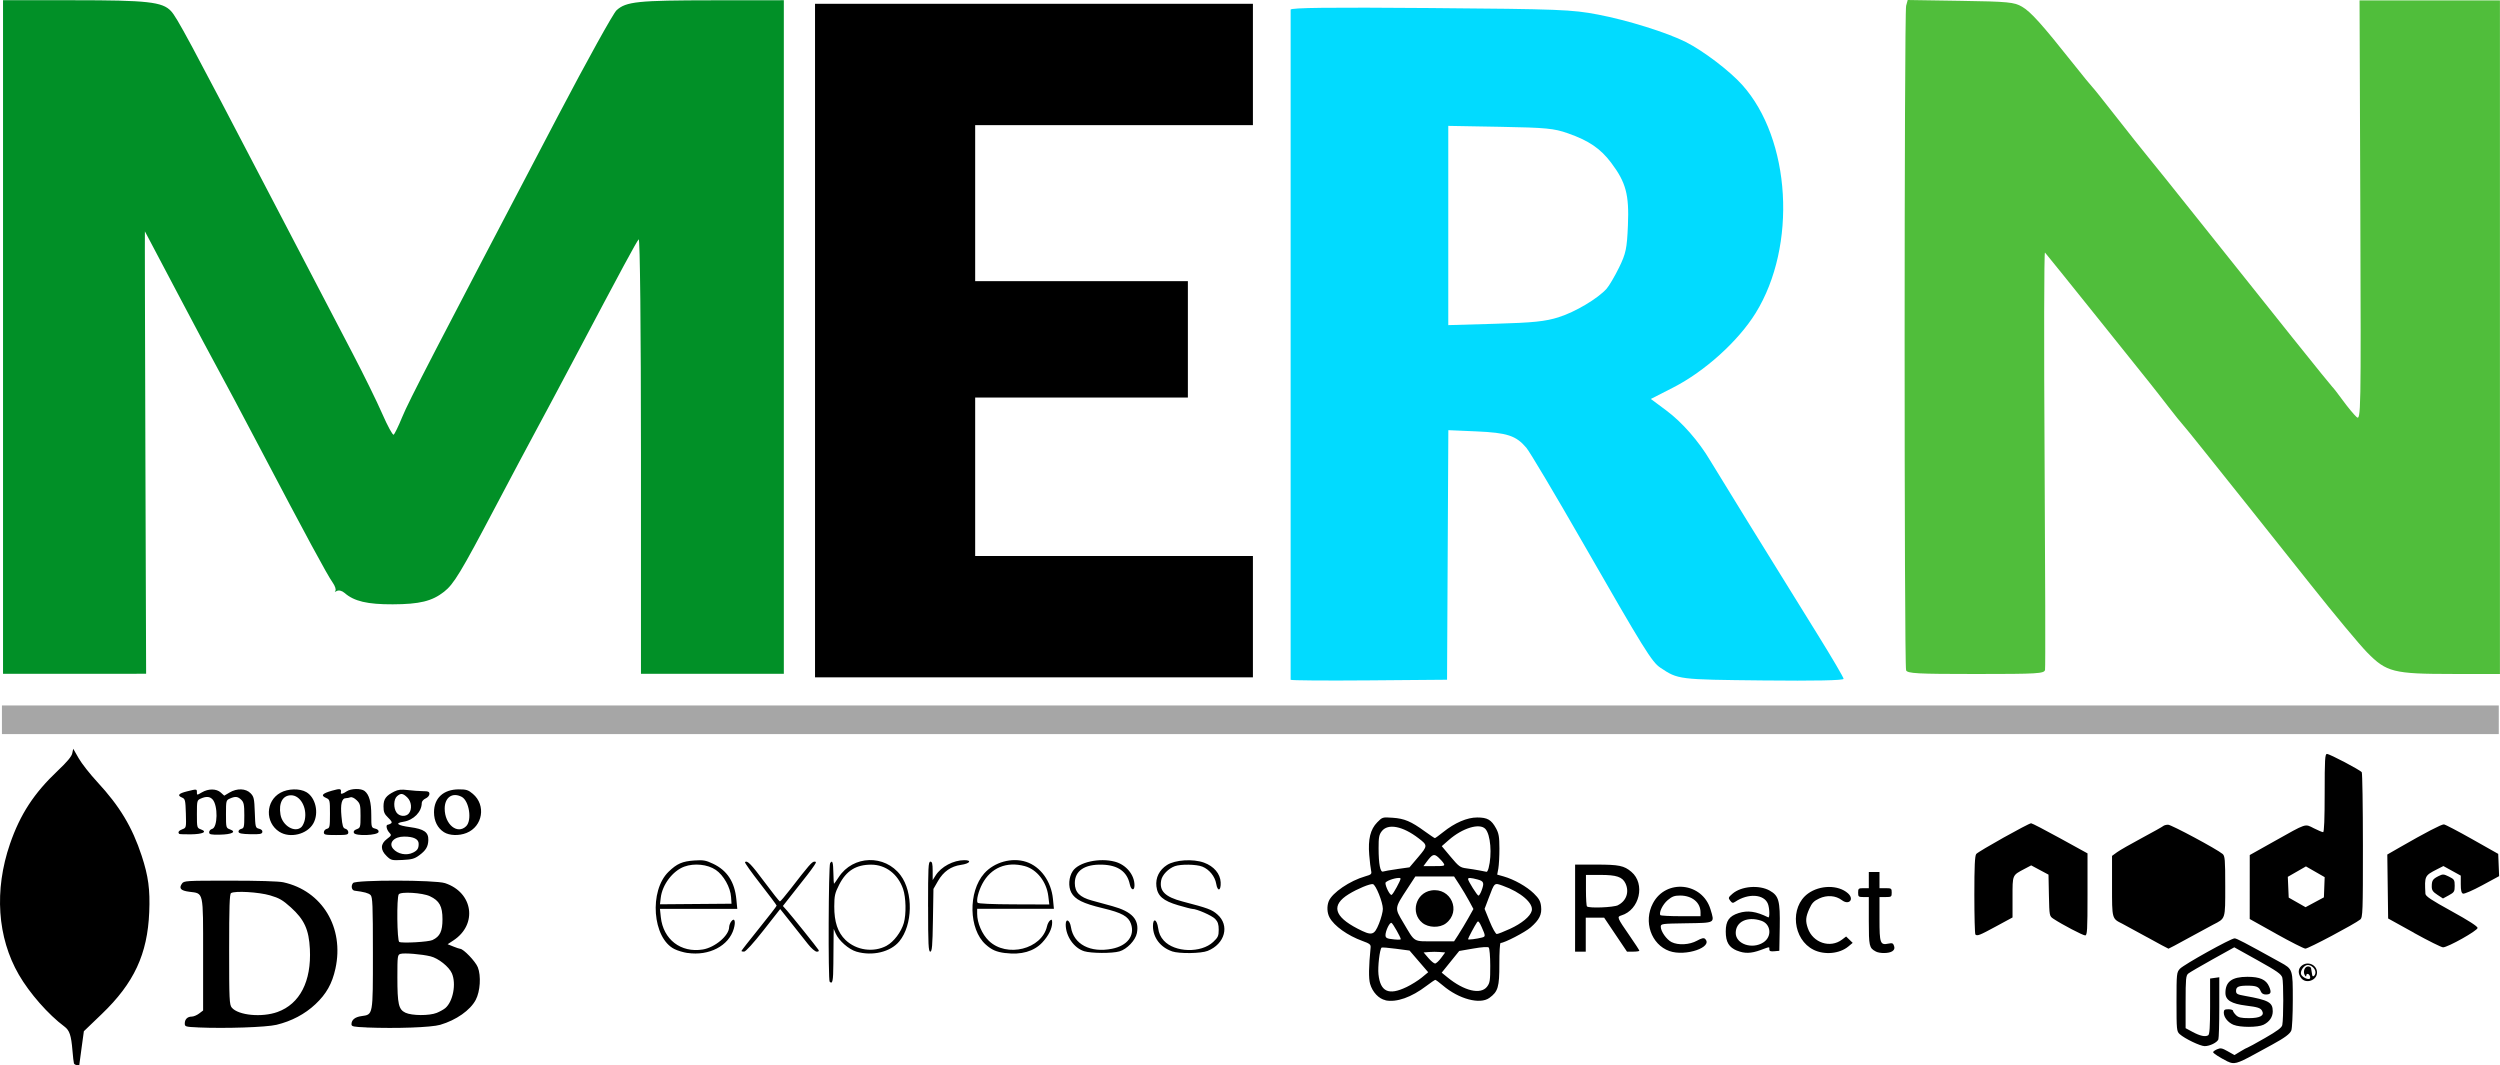<?xml version="1.0" encoding="UTF-8" standalone="no"?>
<!-- Created with Inkscape (http://www.inkscape.org/) -->

<svg
   width="293.727"
   height="125.182"
   viewBox="0 0 77.715 33.121"
   version="1.1"
   id="svg5"
   xml:space="preserve"
   xmlns:inkscape="http://www.inkscape.org/namespaces/inkscape"
   xmlns:sodipodi="http://sodipodi.sourceforge.net/DTD/sodipodi-0.dtd"
   xmlns="http://www.w3.org/2000/svg"
   xmlns:svg="http://www.w3.org/2000/svg"><sodipodi:namedview
     id="namedview7"
     pagecolor="#ffffff"
     bordercolor="#111111"
     borderopacity="1"
     inkscape:showpageshadow="0"
     inkscape:pageopacity="0"
     inkscape:pagecheckerboard="1"
     inkscape:deskcolor="#d1d1d1"
     inkscape:document-units="mm"
     showgrid="false"
     showguides="true" /><defs
     id="defs2" /><g
     inkscape:groupmode="layer"
     id="layer7"
     inkscape:label="Evertyhing"
     transform="translate(-20.695,-141.248)"><g
       inkscape:label="Bottom Part"
       inkscape:groupmode="layer"
       id="layer1"><path
         style="display:inline;fill:#000000;stroke-width:0.047"
         d="m 22.994,174.307 c -0.01,-0.032 -0.032,-0.214 -0.047,-0.406 -0.039,-0.469 -0.091,-0.625 -0.25,-0.742 -0.497,-0.369 -1.083,-1.035 -1.416,-1.611 -0.67,-1.157 -0.77,-2.629 -0.276,-4.065 0.318,-0.922 0.746,-1.578 1.487,-2.278 0.29,-0.274 0.428,-0.44 0.449,-0.539 l 0.03,-0.142 0.17,0.296 c 0.093,0.163 0.353,0.493 0.576,0.734 0.699,0.755 1.088,1.402 1.382,2.296 0.209,0.637 0.264,1.048 0.235,1.753 -0.054,1.306 -0.472,2.204 -1.473,3.165 l -0.559,0.537 -0.071,0.518 c -0.039,0.285 -0.071,0.524 -0.071,0.53 -0.001,0.042 -0.15,3.2e-4 -0.164,-0.046 z m 66.951,-0.059 c -0.26,-0.133 -0.453,-0.258 -0.453,-0.293 0,-0.019 0.056,-0.059 0.124,-0.089 0.107,-0.047 0.152,-0.039 0.332,0.063 l 0.208,0.117 0.19,-0.116 c 0.105,-0.064 0.201,-0.116 0.215,-0.116 0.013,0 0.257,-0.133 0.542,-0.297 0.384,-0.22 0.523,-0.324 0.539,-0.404 0.04,-0.2 0.041,-1.339 0.001,-1.474 -0.033,-0.111 -0.161,-0.201 -0.766,-0.538 l -0.727,-0.405 -0.673,0.374 c -0.37,0.206 -0.711,0.405 -0.757,0.442 -0.073,0.06 -0.083,0.163 -0.083,0.883 v 0.815 l 0.214,0.115 c 0.234,0.126 0.396,0.162 0.488,0.106 0.044,-0.026 0.059,-0.258 0.059,-0.9 v -0.864 l 0.143,-0.02 0.143,-0.02 v 0.929 c 0,0.511 -0.013,0.962 -0.029,1.003 -0.039,0.097 -0.265,0.209 -0.425,0.209 -0.138,0 -0.619,-0.231 -0.777,-0.373 -0.094,-0.085 -0.099,-0.135 -0.099,-1.003 0,-0.882 0.004,-0.917 0.107,-1.029 0.121,-0.131 1.584,-0.945 1.698,-0.945 0.065,1.9e-4 0.296,0.121 1.418,0.742 0.393,0.217 0.392,0.214 0.392,1.169 0,0.46 -0.021,0.888 -0.046,0.952 -0.042,0.107 -0.206,0.228 -0.587,0.436 -0.083,0.045 -0.344,0.187 -0.579,0.316 -0.514,0.281 -0.622,0.309 -0.807,0.214 z M 26.855,173.186 c -0.395,-0.017 -0.416,-0.024 -0.416,-0.122 0,-0.131 0.084,-0.214 0.217,-0.214 0.057,0 0.159,-0.043 0.228,-0.095 l 0.125,-0.095 v -1.74 c 0,-1.994 0.022,-1.893 -0.43,-1.951 -0.266,-0.034 -0.33,-0.105 -0.229,-0.251 0.063,-0.091 0.108,-0.094 1.491,-0.094 0.874,-4.1e-4 1.516,0.019 1.659,0.05 1.211,0.265 1.902,1.408 1.622,2.685 -0.103,0.468 -0.282,0.786 -0.621,1.105 -0.33,0.31 -0.743,0.528 -1.212,0.641 -0.317,0.076 -1.584,0.119 -2.434,0.082 z m 2.466,-0.479 c 0.696,-0.251 1.057,-0.953 1.007,-1.957 -0.03,-0.604 -0.173,-0.917 -0.592,-1.295 -0.252,-0.227 -0.36,-0.29 -0.644,-0.373 -0.35,-0.103 -1.095,-0.147 -1.215,-0.071 -0.046,0.029 -0.059,0.43 -0.059,1.75 0,1.563 0.007,1.721 0.083,1.811 0.203,0.24 0.935,0.31 1.42,0.135 z m 2.764,0.479 c -0.405,-0.016 -0.464,-0.028 -0.464,-0.099 0,-0.135 0.109,-0.224 0.309,-0.252 0.366,-0.052 0.357,-0.002 0.357,-1.959 0,-1.497 -0.01,-1.745 -0.073,-1.805 -0.063,-0.061 -0.196,-0.097 -0.497,-0.135 -0.092,-0.012 -0.119,-0.154 -0.046,-0.239 0.086,-0.1 2.55,-0.097 2.857,0.004 0.875,0.288 1.021,1.284 0.26,1.782 l -0.178,0.117 0.176,0.071 c 0.097,0.039 0.192,0.071 0.211,0.071 0.103,0 0.478,0.391 0.551,0.574 0.106,0.267 0.075,0.75 -0.064,1.013 -0.171,0.324 -0.607,0.63 -1.104,0.776 -0.275,0.081 -1.351,0.12 -2.294,0.083 z m 2.187,-0.452 c 0.096,-0.039 0.216,-0.106 0.267,-0.149 0.24,-0.206 0.344,-0.757 0.203,-1.081 -0.089,-0.205 -0.419,-0.467 -0.662,-0.527 -0.276,-0.068 -0.819,-0.112 -0.936,-0.077 -0.091,0.028 -0.096,0.066 -0.096,0.726 3.32e-4,0.835 0.038,1.002 0.25,1.103 0.201,0.095 0.742,0.098 0.974,0.005 z m -0.131,-2.265 c 0.232,-0.11 0.309,-0.271 0.309,-0.646 0,-0.402 -0.095,-0.576 -0.391,-0.715 -0.232,-0.109 -0.909,-0.15 -0.969,-0.058 -0.068,0.104 -0.053,1.45 0.017,1.48 0.104,0.045 0.911,-0.001 1.034,-0.06 z m 55.986,2.637 c -0.175,-0.074 -0.303,-0.234 -0.303,-0.38 0,-0.086 0.026,-0.104 0.143,-0.104 0.079,0 0.143,0.021 0.143,0.046 0,0.025 0.043,0.087 0.095,0.138 0.075,0.073 0.159,0.092 0.401,0.092 0.346,0 0.49,-0.08 0.409,-0.227 -0.05,-0.09 -0.133,-0.117 -0.5,-0.163 -0.453,-0.056 -0.638,-0.169 -0.64,-0.39 -0.002,-0.354 0.202,-0.505 0.683,-0.505 0.389,0 0.581,0.086 0.675,0.303 0.081,0.188 0.056,0.247 -0.104,0.247 -0.08,0 -0.131,-0.035 -0.16,-0.108 -0.052,-0.132 -0.137,-0.167 -0.407,-0.167 -0.278,0 -0.357,0.036 -0.357,0.162 0,0.093 0.034,0.113 0.273,0.155 0.742,0.133 0.868,0.202 0.868,0.48 0,0.177 -0.102,0.327 -0.286,0.418 -0.173,0.086 -0.73,0.088 -0.933,0.002 z m -26.361,-0.765 c -0.209,-0.042 -0.407,-0.253 -0.48,-0.509 -0.049,-0.172 -0.043,-0.532 0.016,-1.13 0.009,-0.091 -0.028,-0.122 -0.251,-0.202 -0.462,-0.167 -0.883,-0.467 -1.026,-0.732 -0.077,-0.141 -0.087,-0.349 -0.025,-0.504 0.105,-0.262 0.658,-0.639 1.138,-0.775 0.186,-0.053 0.203,-0.07 0.179,-0.176 -0.015,-0.065 -0.041,-0.285 -0.058,-0.489 -0.04,-0.487 0.035,-0.795 0.249,-1.013 0.16,-0.163 0.163,-0.164 0.482,-0.142 0.363,0.025 0.567,0.111 0.995,0.422 0.16,0.116 0.301,0.211 0.315,0.211 0.013,0 0.128,-0.083 0.255,-0.185 0.367,-0.294 0.746,-0.457 1.06,-0.457 0.318,0 0.439,0.07 0.585,0.336 0.087,0.159 0.105,0.268 0.106,0.628 6.11e-4,0.24 -0.015,0.52 -0.034,0.624 l -0.035,0.188 0.201,0.057 c 0.326,0.093 0.719,0.315 0.937,0.528 0.161,0.158 0.208,0.241 0.226,0.403 0.029,0.252 -0.052,0.416 -0.324,0.653 -0.174,0.151 -0.815,0.484 -0.934,0.484 -0.023,0 -0.04,0.294 -0.039,0.654 0.002,0.715 -0.04,0.859 -0.312,1.055 -0.292,0.21 -0.947,0.035 -1.443,-0.387 -0.113,-0.096 -0.22,-0.175 -0.236,-0.175 -0.016,0 -0.14,0.084 -0.275,0.187 -0.467,0.356 -0.929,0.519 -1.273,0.45 z m 0.647,-0.406 c 0.156,-0.075 0.372,-0.21 0.481,-0.3 l 0.198,-0.164 -0.29,-0.337 -0.29,-0.337 -0.424,-0.056 c -0.233,-0.031 -0.433,-0.047 -0.445,-0.036 -0.059,0.057 -0.122,0.597 -0.097,0.83 0.058,0.544 0.319,0.663 0.867,0.399 z m 2.509,-0.016 c 0.088,-0.114 0.1,-0.193 0.099,-0.652 -4.71e-4,-0.287 -0.022,-0.541 -0.048,-0.565 -0.029,-0.026 -0.214,-0.014 -0.482,0.033 l -0.435,0.075 -0.272,0.337 -0.272,0.337 0.178,0.145 c 0.521,0.426 1.035,0.547 1.232,0.291 z m -1.429,-0.891 0.127,-0.172 -0.167,-0.014 c -0.092,-0.008 -0.243,-0.008 -0.335,0 l -0.168,0.014 0.147,0.172 c 0.081,0.095 0.175,0.172 0.208,0.172 0.033,0 0.118,-0.077 0.188,-0.172 z m 0.543,-0.734 c 0.078,-0.12 0.214,-0.346 0.302,-0.503 l 0.16,-0.286 -0.133,-0.247 c -0.073,-0.136 -0.209,-0.364 -0.301,-0.506 l -0.168,-0.259 H 65.296 64.693 l -0.251,0.384 c -0.4,0.612 -0.397,0.593 -0.129,1.043 0.384,0.644 0.291,0.588 0.982,0.59 l 0.601,0.001 0.142,-0.218 z m -1.126,-0.359 c -0.377,-0.306 -0.206,-0.927 0.276,-1.006 0.613,-0.1 0.946,0.651 0.455,1.024 -0.193,0.146 -0.54,0.138 -0.731,-0.018 z m -0.671,0.506 c 0,-0.054 -0.239,-0.476 -0.285,-0.503 -0.055,-0.033 -0.19,0.242 -0.19,0.386 0,0.063 0.039,0.096 0.131,0.109 0.214,0.031 0.345,0.034 0.345,0.008 z m 2.532,-0.051 c 0.106,-0.028 0.104,-0.052 -0.015,-0.32 -0.077,-0.173 -0.108,-0.206 -0.145,-0.153 -0.07,0.101 -0.281,0.496 -0.281,0.527 0,0.025 0.263,-0.007 0.44,-0.053 z m -3.209,-0.429 c 0.066,-0.164 0.121,-0.37 0.121,-0.459 0,-0.206 -0.22,-0.753 -0.31,-0.77 -0.089,-0.017 -0.481,0.145 -0.751,0.312 -0.551,0.34 -0.462,0.691 0.273,1.071 0.447,0.232 0.518,0.215 0.667,-0.154 z m 4.071,0.162 c 0.367,-0.168 0.633,-0.388 0.678,-0.561 0.061,-0.234 -0.338,-0.58 -0.9,-0.78 -0.268,-0.096 -0.253,-0.109 -0.44,0.386 l -0.126,0.333 0.159,0.391 c 0.087,0.215 0.186,0.391 0.22,0.391 0.033,9e-5 0.218,-0.072 0.409,-0.16 z m -3.513,-1.31 c 0.136,-0.258 0.139,-0.274 0.059,-0.273 -0.148,6e-4 -0.416,0.102 -0.416,0.157 0,0.117 0.146,0.397 0.193,0.369 0.026,-0.015 0.1,-0.129 0.165,-0.253 z m 2.629,0.125 c 0.092,-0.245 0.074,-0.298 -0.121,-0.35 -0.212,-0.057 -0.297,-0.061 -0.297,-0.014 6.12e-4,0.062 0.286,0.516 0.324,0.516 0.02,0 0.063,-0.069 0.094,-0.152 z m -2.617,-0.675 0.379,-0.053 0.27,-0.318 c 0.298,-0.352 0.298,-0.366 0.011,-0.586 -0.496,-0.38 -0.952,-0.467 -1.143,-0.219 -0.084,0.108 -0.1,0.194 -0.099,0.528 6.11e-4,0.493 0.052,0.759 0.14,0.726 0.035,-0.013 0.234,-0.048 0.442,-0.077 z m 2.836,-0.021 c 0.114,-0.438 0.064,-1.052 -0.1,-1.227 -0.178,-0.189 -0.71,-0.027 -1.136,0.346 l -0.218,0.191 0.277,0.331 c 0.254,0.303 0.296,0.334 0.491,0.359 0.118,0.015 0.3,0.045 0.404,0.065 0.105,0.021 0.204,0.04 0.221,0.043 0.017,0.003 0.044,-0.046 0.06,-0.109 z m -1.392,-0.15 c -0.025,-0.044 -0.1,-0.13 -0.167,-0.19 -0.136,-0.123 -0.188,-0.103 -0.368,0.14 l -0.096,0.13 h 0.338 c 0.307,0 0.334,-0.007 0.293,-0.08 z m -19.09,3.674 c -0.05,-0.048 -0.036,-3.608 0.014,-3.684 0.071,-0.109 0.095,-0.039 0.102,0.311 0.004,0.181 0.012,0.33 0.018,0.33 0.006,0 0.073,-0.094 0.148,-0.209 0.446,-0.681 1.432,-0.711 1.922,-0.058 0.399,0.532 0.38,1.546 -0.039,2.055 -0.273,0.331 -0.834,0.466 -1.334,0.32 -0.236,-0.069 -0.547,-0.342 -0.642,-0.562 l -0.063,-0.146 -0.004,0.252 c -0.002,0.139 -0.005,0.516 -0.007,0.837 -0.004,0.535 -0.025,0.641 -0.115,0.554 z m 1.776,-1.123 c 0.218,-0.118 0.449,-0.425 0.529,-0.702 0.079,-0.276 0.068,-0.795 -0.023,-1.059 -0.159,-0.462 -0.539,-0.753 -0.987,-0.755 -0.472,-0.002 -0.778,0.188 -0.998,0.62 -0.134,0.262 -0.153,0.346 -0.154,0.677 -0.002,0.482 0.108,0.81 0.348,1.043 0.338,0.326 0.875,0.4 1.285,0.178 z m 43.963,1.005 c -0.099,-0.136 -0.093,-0.28 0.013,-0.373 0.189,-0.165 0.484,-0.038 0.484,0.207 0,0.246 -0.353,0.364 -0.497,0.165 z m 0.275,-0.06 c -0.033,-0.082 -0.111,-0.089 -0.113,-0.01 -6.1e-4,0.036 -0.018,0.03 -0.045,-0.015 -0.065,-0.107 -0.004,-0.272 0.1,-0.272 0.049,0 0.092,0.026 0.095,0.057 0.003,0.032 0.011,0.078 0.017,0.103 0.006,0.025 0.014,0.073 0.018,0.106 0.011,0.09 0.102,0.017 0.102,-0.082 0,-0.111 -0.124,-0.23 -0.24,-0.23 -0.115,0 -0.248,0.191 -0.206,0.296 0.032,0.081 0.205,0.168 0.266,0.133 0.018,-0.011 0.021,-0.049 0.007,-0.086 z m -50.435,-0.715 c -0.125,-0.019 -0.307,-0.073 -0.404,-0.122 -0.684,-0.34 -0.794,-1.813 -0.181,-2.405 0.26,-0.251 0.426,-0.323 0.799,-0.349 0.278,-0.019 0.354,-0.006 0.581,0.101 0.438,0.207 0.673,0.564 0.725,1.104 l 0.029,0.299 h -1.202 -1.202 l 0.027,0.256 c 0.074,0.695 0.623,1.118 1.305,1.007 0.378,-0.062 0.814,-0.431 0.819,-0.693 8.56e-4,-0.052 0.03,-0.133 0.066,-0.179 0.101,-0.134 0.146,-0.004 0.078,0.229 -0.154,0.53 -0.768,0.851 -1.44,0.75 z m 1.356,-1.739 c -0.019,-0.3 -0.233,-0.68 -0.475,-0.844 -0.255,-0.173 -0.669,-0.216 -0.979,-0.102 -0.361,0.133 -0.685,0.562 -0.732,0.969 l -0.024,0.202 1.112,-0.009 1.112,-0.009 z m 8.521,1.741 c -0.278,-0.036 -0.418,-0.098 -0.607,-0.267 -0.527,-0.471 -0.55,-1.638 -0.044,-2.209 0.313,-0.352 0.859,-0.503 1.301,-0.36 0.449,0.146 0.782,0.607 0.835,1.154 l 0.03,0.307 H 52.266 51.071 v 0.155 c 0,0.283 0.152,0.636 0.362,0.838 0.556,0.537 1.651,0.263 1.81,-0.453 0.015,-0.069 0.057,-0.149 0.093,-0.178 0.053,-0.042 0.066,-0.029 0.066,0.069 0,0.182 -0.113,0.408 -0.307,0.616 -0.26,0.277 -0.658,0.391 -1.146,0.327 z m 1.34,-1.773 c -0.054,-0.445 -0.357,-0.829 -0.732,-0.93 -0.567,-0.152 -1.054,0.052 -1.319,0.551 -0.121,0.229 -0.192,0.516 -0.146,0.588 0.018,0.028 0.453,0.048 1.129,0.05 l 1.1,0.004 -0.032,-0.264 z m 1.117,1.716 c -0.319,-0.098 -0.575,-0.468 -0.575,-0.829 0,-0.208 0.128,-0.143 0.163,0.082 0.083,0.532 0.605,0.805 1.278,0.67 0.476,-0.095 0.713,-0.407 0.588,-0.773 -0.08,-0.234 -0.28,-0.345 -0.878,-0.488 -0.614,-0.147 -0.861,-0.27 -0.977,-0.485 -0.101,-0.188 -0.08,-0.484 0.047,-0.671 0.187,-0.276 0.83,-0.418 1.309,-0.289 0.348,0.093 0.608,0.407 0.608,0.734 0,0.182 -0.105,0.159 -0.146,-0.032 -0.084,-0.395 -0.367,-0.595 -0.859,-0.61 -0.545,-0.016 -0.85,0.19 -0.85,0.573 0,0.284 0.151,0.438 0.53,0.542 0.166,0.045 0.451,0.124 0.635,0.174 0.618,0.17 0.846,0.42 0.764,0.84 -0.043,0.222 -0.309,0.5 -0.542,0.567 -0.227,0.066 -0.877,0.062 -1.097,-0.005 z m 2.73,0.003 c -0.361,-0.124 -0.591,-0.426 -0.593,-0.781 -0.002,-0.268 0.122,-0.224 0.161,0.058 0.022,0.162 0.074,0.276 0.177,0.39 0.338,0.372 1.159,0.394 1.535,0.041 0.149,-0.14 0.171,-0.188 0.171,-0.38 0,-0.167 -0.027,-0.248 -0.111,-0.336 -0.1,-0.104 -0.572,-0.311 -0.709,-0.311 -0.03,0 -0.228,-0.051 -0.439,-0.113 -0.47,-0.138 -0.643,-0.288 -0.678,-0.588 -0.031,-0.268 0.089,-0.51 0.33,-0.664 0.253,-0.162 0.809,-0.197 1.15,-0.073 0.307,0.112 0.505,0.345 0.518,0.611 0.013,0.268 -0.096,0.304 -0.139,0.046 -0.038,-0.227 -0.215,-0.446 -0.43,-0.533 -0.185,-0.074 -0.669,-0.082 -0.857,-0.014 -0.2,0.073 -0.391,0.27 -0.423,0.437 -0.065,0.334 0.121,0.519 0.664,0.661 0.79,0.206 0.91,0.251 1.081,0.401 0.392,0.342 0.24,0.916 -0.301,1.134 -0.205,0.083 -0.883,0.092 -1.107,0.015 z m 15.46,-0.009 c -0.566,-0.203 -0.812,-0.915 -0.511,-1.484 0.406,-0.769 1.536,-0.651 1.789,0.186 0.132,0.439 0.164,0.42 -0.749,0.435 -0.774,0.012 -0.796,0.015 -0.796,0.109 0,0.143 0.18,0.398 0.335,0.476 0.208,0.104 0.559,0.085 0.79,-0.043 0.143,-0.079 0.212,-0.095 0.25,-0.059 0.268,0.258 -0.609,0.559 -1.107,0.38 z m 0.969,-1.2 c 0,-0.309 -0.262,-0.525 -0.637,-0.525 -0.173,0 -0.248,0.028 -0.383,0.142 -0.154,0.13 -0.278,0.382 -0.23,0.466 0.011,0.019 0.297,0.034 0.635,0.034 h 0.615 z m 1.141,1.192 c -0.26,-0.107 -0.357,-0.269 -0.357,-0.6 0,-0.327 0.105,-0.478 0.399,-0.572 0.287,-0.091 0.543,-0.054 0.921,0.133 0.051,0.025 0.044,-0.284 -0.01,-0.421 -0.119,-0.303 -0.616,-0.334 -1.015,-0.064 -0.073,0.049 -0.097,0.044 -0.157,-0.034 -0.065,-0.085 -0.06,-0.102 0.072,-0.216 0.272,-0.235 0.829,-0.281 1.157,-0.096 0.283,0.16 0.325,0.315 0.311,1.137 l -0.013,0.734 -0.155,0.014 c -0.115,0.011 -0.155,-0.004 -0.155,-0.057 0,-0.088 0.025,-0.09 -0.274,0.02 -0.294,0.108 -0.495,0.113 -0.725,0.019 z m 0.813,-0.261 c 0.276,-0.179 0.237,-0.571 -0.066,-0.673 -0.431,-0.145 -0.794,0.029 -0.794,0.38 0,0.345 0.512,0.52 0.861,0.293 z m 1.563,0.231 c -0.649,-0.316 -0.752,-1.329 -0.177,-1.748 0.372,-0.271 0.944,-0.275 1.242,-0.009 0.207,0.186 0.033,0.381 -0.189,0.213 -0.191,-0.145 -0.461,-0.165 -0.703,-0.052 -0.168,0.078 -0.228,0.142 -0.309,0.322 -0.114,0.255 -0.123,0.38 -0.046,0.602 0.157,0.454 0.696,0.633 1.063,0.355 l 0.128,-0.097 0.102,0.099 0.102,0.099 -0.137,0.114 c -0.271,0.224 -0.735,0.269 -1.076,0.103 z m 1.928,0.05 c -0.2,-0.106 -0.214,-0.165 -0.214,-0.942 v -0.748 h -0.166 c -0.153,0 -0.166,-0.011 -0.166,-0.138 0,-0.127 0.013,-0.138 0.166,-0.138 h 0.166 v -0.252 -0.252 h 0.166 0.166 v 0.252 0.252 h 0.19 c 0.18,0 0.19,0.008 0.19,0.138 0,0.13 -0.011,0.138 -0.19,0.138 h -0.19 v 0.683 c 0,0.757 0.022,0.818 0.279,0.764 0.118,-0.025 0.146,-0.013 0.174,0.073 0.024,0.073 0.009,0.12 -0.053,0.163 -0.104,0.073 -0.388,0.077 -0.52,0.008 z m -35.259,-0.015 c 0,-0.012 0.246,-0.327 0.547,-0.7 0.301,-0.373 0.547,-0.691 0.547,-0.708 1.2e-5,-0.017 -0.228,-0.322 -0.506,-0.678 -0.278,-0.356 -0.493,-0.659 -0.478,-0.674 0.068,-0.066 0.19,0.059 0.609,0.622 0.245,0.33 0.459,0.6 0.476,0.6 0.017,4.1e-4 0.162,-0.17 0.323,-0.378 0.577,-0.747 0.676,-0.86 0.749,-0.86 0.065,0 0.064,0.016 -0.009,0.126 -0.046,0.069 -0.139,0.197 -0.208,0.284 -0.068,0.087 -0.268,0.34 -0.443,0.563 l -0.319,0.406 0.132,0.148 c 0.151,0.17 0.92,1.129 0.974,1.215 0.024,0.038 0.006,0.057 -0.052,0.057 -0.05,0 -0.169,-0.102 -0.276,-0.238 -0.103,-0.131 -0.34,-0.429 -0.525,-0.663 l -0.337,-0.424 -0.519,0.661 c -0.313,0.399 -0.552,0.661 -0.602,0.663 -0.046,10e-4 -0.083,-0.008 -0.083,-0.02 z m 5.801,-1.377 c 0,-1.213 0.009,-1.399 0.071,-1.399 0.056,0 0.071,0.062 0.072,0.287 l 1.9e-4,0.287 0.091,-0.144 c 0.172,-0.273 0.554,-0.476 0.895,-0.476 0.245,0 0.169,0.108 -0.103,0.146 -0.313,0.043 -0.549,0.208 -0.717,0.501 l -0.142,0.247 -0.016,0.975 c -0.013,0.802 -0.028,0.975 -0.083,0.975 -0.056,0 -0.067,-0.224 -0.067,-1.399 z m 20.114,0.046 v -1.353 h 0.667 c 0.696,0 0.855,0.033 1.081,0.224 0.444,0.374 0.257,1.187 -0.313,1.357 -0.14,0.042 -0.129,0.069 0.255,0.624 0.169,0.244 0.307,0.456 0.307,0.472 0,0.016 -0.086,0.029 -0.192,0.029 h -0.192 l -0.355,-0.528 -0.355,-0.528 h -0.286 -0.286 v 0.528 0.528 h -0.166 -0.166 z m 1.331,-0.091 c 0.263,-0.131 0.36,-0.412 0.234,-0.679 -0.095,-0.2 -0.277,-0.262 -0.776,-0.262 H 69.996 v 0.474 c 0,0.261 0.014,0.488 0.032,0.505 0.064,0.062 0.826,0.032 0.966,-0.038 z m 16.453,0.997 c -0.353,-0.195 -0.701,-0.384 -0.772,-0.42 -0.327,-0.163 -0.321,-0.143 -0.321,-1.174 v -0.936 l 0.155,-0.113 c 0.085,-0.062 0.433,-0.261 0.773,-0.443 0.34,-0.182 0.638,-0.349 0.663,-0.372 0.025,-0.022 0.093,-0.041 0.152,-0.041 0.101,0 1.515,0.758 1.693,0.908 0.074,0.062 0.083,0.172 0.083,1.002 0,1.045 0.015,0.996 -0.38,1.199 -0.106,0.054 -0.456,0.244 -0.778,0.422 -0.322,0.178 -0.595,0.323 -0.606,0.323 -0.011,-3.7e-4 -0.309,-0.16 -0.662,-0.356 z m 4.007,-0.11 -0.82,-0.458 4.8e-4,-0.994 4.7e-4,-0.994 0.749,-0.42 c 1.039,-0.583 0.958,-0.556 1.244,-0.412 0.132,0.067 0.261,0.121 0.288,0.121 0.032,0 0.048,-0.421 0.048,-1.216 0,-1.046 0.01,-1.216 0.071,-1.216 0.085,0 1.032,0.498 1.082,0.569 0.019,0.028 0.035,1.053 0.036,2.28 6.1e-4,2.067 -0.005,2.235 -0.083,2.298 -0.169,0.139 -1.619,0.909 -1.706,0.905 -0.049,-0.002 -0.459,-0.21 -0.91,-0.462 z m 1.498,-1.445 0.012,-0.314 -0.291,-0.167 -0.291,-0.167 -0.282,0.162 -0.282,0.162 0.014,0.323 0.014,0.323 0.262,0.149 0.262,0.149 0.285,-0.153 0.285,-0.153 z m 2.793,1.418 -0.808,-0.447 -0.013,-0.994 -0.013,-0.994 0.393,-0.226 c 0.789,-0.454 1.295,-0.717 1.367,-0.711 0.041,0.003 0.438,0.211 0.881,0.461 l 0.807,0.456 0.014,0.346 0.014,0.346 -0.526,0.285 c -0.29,0.157 -0.557,0.273 -0.596,0.259 -0.051,-0.019 -0.07,-0.099 -0.07,-0.293 v -0.267 l -0.27,-0.149 -0.27,-0.149 -0.202,0.103 c -0.381,0.195 -0.386,0.205 -0.357,0.757 0.004,0.079 0.173,0.191 0.814,0.544 0.532,0.293 0.808,0.471 0.808,0.52 -6.1e-4,0.084 -0.924,0.603 -1.074,0.603 -0.05,0 -0.454,-0.201 -0.899,-0.447 z m -13.639,0.05 c -0.017,-0.017 -0.032,-0.57 -0.032,-1.23 0,-0.89 0.015,-1.218 0.059,-1.272 0.068,-0.083 1.626,-0.955 1.706,-0.955 0.029,0 0.436,0.211 0.903,0.468 l 0.85,0.468 v 1.275 c 0,1.12 -0.009,1.275 -0.074,1.275 -0.071,0 -0.718,-0.339 -0.983,-0.515 -0.129,-0.086 -0.129,-0.087 -0.143,-0.73 l -0.013,-0.644 -0.269,-0.144 -0.269,-0.144 -0.207,0.109 c -0.385,0.204 -0.373,0.175 -0.373,0.879 v 0.631 l -0.515,0.279 c -0.516,0.28 -0.583,0.306 -0.642,0.249 z m 14.361,-1.234 c -0.141,-0.092 -0.175,-0.143 -0.174,-0.262 6.1e-4,-0.182 0.033,-0.23 0.213,-0.32 0.131,-0.065 0.156,-0.064 0.321,0.017 0.165,0.081 0.179,0.104 0.179,0.285 0,0.181 -0.015,0.205 -0.182,0.296 l -0.182,0.099 z m -63.749,-1.204 c -0.198,-0.191 -0.195,-0.376 0.009,-0.53 0.146,-0.11 0.149,-0.119 0.071,-0.202 -0.082,-0.088 -0.111,-0.239 -0.046,-0.241 0.02,-3.6e-4 0.064,-0.018 0.098,-0.039 0.048,-0.029 0.028,-0.072 -0.083,-0.179 -0.12,-0.116 -0.146,-0.178 -0.146,-0.351 0,-0.231 0.075,-0.334 0.338,-0.465 0.118,-0.059 0.213,-0.069 0.419,-0.044 0.146,0.018 0.357,0.033 0.468,0.034 0.166,5.9e-4 0.202,0.016 0.202,0.088 0,0.048 -0.053,0.11 -0.119,0.139 -0.065,0.029 -0.119,0.091 -0.119,0.138 0,0.277 -0.251,0.535 -0.571,0.586 -0.275,0.043 -0.189,0.113 0.205,0.167 0.438,0.059 0.577,0.157 0.57,0.402 -0.006,0.206 -0.075,0.321 -0.284,0.475 -0.145,0.107 -0.23,0.13 -0.521,0.144 -0.334,0.016 -0.353,0.011 -0.492,-0.122 z m 0.822,-0.107 c 0.136,-0.069 0.174,-0.128 0.174,-0.273 9.17e-4,-0.147 -0.156,-0.225 -0.453,-0.225 -0.313,0 -0.491,0.196 -0.343,0.376 0.14,0.169 0.421,0.224 0.621,0.122 z m -0.129,-1.22 c 0.104,-0.133 0.08,-0.369 -0.051,-0.495 -0.137,-0.132 -0.201,-0.14 -0.319,-0.037 -0.108,0.095 -0.115,0.37 -0.013,0.51 0.09,0.123 0.294,0.135 0.383,0.022 z m -7.142,0.635 c -0.049,-0.047 -0.01,-0.101 0.101,-0.142 0.119,-0.044 0.12,-0.05 0.107,-0.492 -0.013,-0.414 -0.022,-0.451 -0.121,-0.493 -0.157,-0.066 -0.107,-0.126 0.158,-0.192 0.305,-0.076 0.306,-0.076 0.306,0.031 0,0.091 4.28e-4,0.091 0.155,1.9e-4 0.205,-0.12 0.452,-0.118 0.588,0.006 l 0.107,0.097 0.163,-0.097 c 0.232,-0.139 0.508,-0.13 0.655,0.021 0.104,0.107 0.117,0.165 0.132,0.597 0.016,0.464 0.02,0.479 0.133,0.507 0.074,0.018 0.111,0.056 0.102,0.103 -0.012,0.062 -0.076,0.073 -0.371,0.067 -0.268,-0.006 -0.36,-0.024 -0.37,-0.074 -0.008,-0.036 0.03,-0.077 0.083,-0.091 0.089,-0.022 0.097,-0.06 0.097,-0.419 0,-0.333 -0.015,-0.409 -0.095,-0.486 -0.109,-0.105 -0.184,-0.113 -0.354,-0.038 -0.117,0.052 -0.121,0.067 -0.121,0.483 0,0.423 0.002,0.43 0.127,0.476 0.211,0.077 0.055,0.157 -0.319,0.163 -0.284,0.004 -0.331,-0.006 -0.331,-0.075 0,-0.044 0.041,-0.09 0.091,-0.103 0.176,-0.044 0.187,-0.729 0.015,-0.917 -0.086,-0.093 -0.196,-0.102 -0.366,-0.027 -0.117,0.052 -0.121,0.067 -0.121,0.483 0,0.423 0.002,0.43 0.127,0.476 0.208,0.076 0.06,0.148 -0.318,0.153 -0.187,0.002 -0.348,-0.004 -0.359,-0.014 z m 3.114,-0.062 c -0.449,-0.29 -0.431,-0.957 0.034,-1.214 0.236,-0.131 0.601,-0.139 0.807,-0.018 0.288,0.17 0.395,0.646 0.217,0.969 -0.188,0.342 -0.728,0.475 -1.058,0.262 z m 0.689,-0.15 c 0.04,-0.039 0.087,-0.142 0.104,-0.229 0.073,-0.376 -0.142,-0.756 -0.428,-0.756 -0.26,0 -0.39,0.237 -0.33,0.598 0.058,0.35 0.451,0.583 0.655,0.387 z m 0.695,0.167 c 0,-0.048 0.042,-0.097 0.095,-0.11 0.087,-0.022 0.095,-0.063 0.095,-0.465 0,-0.427 -0.004,-0.443 -0.12,-0.494 -0.174,-0.076 -0.124,-0.138 0.183,-0.226 0.259,-0.074 0.297,-0.066 0.276,0.062 -0.009,0.056 0.06,0.04 0.179,-0.041 0.136,-0.092 0.45,-0.098 0.559,-0.011 0.143,0.114 0.207,0.348 0.207,0.749 0,0.38 0.003,0.391 0.121,0.42 0.078,0.019 0.116,0.056 0.106,0.104 -0.022,0.109 -0.725,0.136 -0.768,0.029 -0.019,-0.049 0.009,-0.086 0.089,-0.115 0.112,-0.041 0.118,-0.062 0.118,-0.414 0,-0.336 -0.011,-0.381 -0.121,-0.487 -0.071,-0.069 -0.151,-0.106 -0.194,-0.09 -0.04,0.015 -0.103,0.027 -0.139,0.027 -0.13,0 -0.174,0.18 -0.139,0.561 0.028,0.306 0.049,0.371 0.123,0.39 0.049,0.013 0.09,0.061 0.09,0.109 0,0.077 -0.04,0.086 -0.38,0.086 -0.341,0 -0.38,-0.009 -0.38,-0.086 z m 3.733,-0.005 c -0.199,-0.127 -0.309,-0.347 -0.309,-0.619 3.32e-4,-0.441 0.293,-0.711 0.771,-0.712 0.235,-1.4e-4 0.294,0.019 0.437,0.14 0.415,0.351 0.308,1.012 -0.197,1.215 -0.234,0.094 -0.531,0.084 -0.702,-0.024 z m 0.689,-0.184 c 0.19,-0.183 0.096,-0.794 -0.14,-0.916 -0.287,-0.148 -0.526,0.018 -0.526,0.368 0,0.49 0.392,0.813 0.666,0.548 z"
         id="path302"
         sodipodi:nodetypes="ssssssscssssscsssscssscsssccscssscssscccssssscssscssccsssscsssccsssssssssssssscsssssscscssssscccssssssccssssssscssssssscssscsssssccsscssccscssssssscscssssscsssssssscccssssssccscccssssccccssscscsscccssccccsssssssscsssssssssssssssssscsssscsssssscsssccssscsscssscssscssssscsscsssssssscsccccsccsssccccscccccscccssssccsssssscccsssscssssscccsssssscccssssssscssscccccsssssssssscsssssccccssssssccsssssssssscccsssssscccssscscscssscssssscsssccsssssssssscscccssssscssscccccccssscsssssssssssssssssscssssscscssssscsssscssssccscsssscccccccccccsscscccssscsscssssssssccccssssssscccccccccccccccccccccssscccssscccscscscccsssscsssscccsscsccscsssscscsscssssscssssssssccssssscssscccssssscscssssscssssssscssscsscccsssssssssssssssssccsssssssssssssssssscsssssss" /></g><g
       inkscape:groupmode="layer"
       id="layer2"
       inkscape:label="M"
       style="display:inline;fill:#019027;fill-opacity:1"><path
         d="m 20.789,151.724 v -10.469 h 2.186 c 2.307,0 2.766,0.051 3.034,0.335 0.184,0.195 0.546,0.867 3.111,5.785 1.06,2.032 2.203,4.223 2.541,4.868 0.337,0.645 0.749,1.483 0.914,1.862 0.165,0.379 0.326,0.674 0.356,0.656 0.031,-0.018 0.152,-0.268 0.269,-0.554 0.201,-0.491 0.999,-2.033 4.854,-9.381 0.891,-1.698 1.704,-3.165 1.807,-3.259 0.297,-0.271 0.659,-0.308 2.999,-0.31 l 2.201,-0.002 v 10.469 10.469 H 42.841 40.62 v -6.789 c 0,-3.917 -0.03,-6.758 -0.07,-6.716 -0.069,0.072 -0.494,0.86 -2.032,3.768 -0.426,0.804 -0.943,1.774 -1.15,2.155 -0.207,0.381 -0.778,1.455 -1.269,2.386 -1.083,2.056 -1.298,2.41 -1.602,2.648 -0.373,0.292 -0.759,0.386 -1.593,0.389 -0.788,0.003 -1.201,-0.094 -1.497,-0.353 -0.078,-0.069 -0.181,-0.095 -0.241,-0.062 -0.057,0.032 -0.078,0.031 -0.047,-0.003 0.031,-0.034 -0.007,-0.152 -0.086,-0.263 -0.165,-0.231 -0.832,-1.466 -2.272,-4.204 -0.556,-1.058 -1.127,-2.132 -1.269,-2.386 -0.141,-0.254 -0.713,-1.328 -1.271,-2.386 -0.558,-1.058 -1.017,-1.93 -1.022,-1.937 -0.004,-0.007 0.003,3.085 0.015,6.87 l 0.023,6.883 H 23.013 20.789 Z"
         style="fill:#019027;fill-opacity:1;stroke-width:0.078"
         id="path968" /></g><g
       inkscape:groupmode="layer"
       id="layer3"
       inkscape:label="E"><path
         d="m 46.031,151.835 v -10.469 h 6.806 6.806 v 1.886 1.886 h -4.317 -4.317 v 2.425 2.425 h 3.306 3.306 v 1.809 1.809 h -3.306 -3.306 v 2.463 2.463 h 4.317 4.317 v 1.886 1.886 h -6.806 -6.806 z"
         style="display:inline;fill:#000000;stroke-width:0.077"
         id="path1448" /></g><g
       inkscape:groupmode="layer"
       id="layer4"
       inkscape:label="R"
       style="fill:#01dbff;fill-opacity:1"><path
         d="M 60.816,162.379 V 151.986 141.548 c 0,-0.061 1.207,-0.075 4.336,-0.05 4.036,0.033 4.397,0.047 5.214,0.202 0.913,0.173 2.152,0.56 2.734,0.854 0.543,0.274 1.361,0.895 1.752,1.331 1.517,1.689 1.712,5.003 0.419,7.094 -0.541,0.874 -1.58,1.813 -2.564,2.316 l -0.694,0.355 0.478,0.356 c 0.494,0.367 1.011,0.957 1.368,1.56 0.209,0.352 1.886,3.069 3.342,5.413 0.442,0.712 0.804,1.329 0.804,1.371 0,0.049 -0.889,0.067 -2.508,0.05 -2.634,-0.027 -2.638,-0.028 -3.189,-0.397 -0.264,-0.177 -0.5,-0.557 -2.433,-3.926 -0.847,-1.476 -1.626,-2.785 -1.731,-2.909 -0.322,-0.379 -0.594,-0.468 -1.55,-0.51 l -0.876,-0.038 -0.02,3.879 -0.02,3.879 -2.431,0.02 c -1.337,0.011 -2.431,0.003 -2.431,-0.019 z m 8.334,-11.271 c 0.513,-0.161 1.215,-0.579 1.489,-0.886 0.078,-0.088 0.251,-0.383 0.385,-0.655 0.214,-0.437 0.247,-0.593 0.277,-1.32 0.04,-0.95 -0.062,-1.329 -0.52,-1.938 -0.333,-0.443 -0.693,-0.688 -1.345,-0.917 -0.435,-0.153 -0.678,-0.176 -2.106,-0.202 l -1.614,-0.029 v 3.097 3.097 l 1.458,-0.042 c 1.186,-0.034 1.555,-0.072 1.976,-0.204 z"
         style="display:inline;fill:#01dbff;fill-opacity:1;stroke-width:0.077"
         id="path1471" /></g><g
       inkscape:groupmode="layer"
       id="layer5"
       inkscape:label="N"><path
         d="m 79.948,162.082 c -0.062,-0.159 -0.06,-20.427 10e-4,-20.654 l 0.049,-0.18 1.642,0.026 c 1.483,0.023 1.668,0.041 1.911,0.182 0.273,0.158 0.613,0.537 1.597,1.776 0.299,0.377 0.565,0.702 0.591,0.723 0.026,0.021 0.359,0.438 0.74,0.926 0.381,0.488 0.822,1.042 0.979,1.232 0.157,0.19 0.84,1.04 1.516,1.89 2.359,2.965 4.173,5.229 4.22,5.267 0.026,0.021 0.175,0.212 0.33,0.425 0.155,0.212 0.347,0.444 0.425,0.514 0.138,0.124 0.142,-0.072 0.119,-6.41 l -0.024,-6.538 h 2.182 2.182 v 10.469 10.469 h -1.464 c -1.846,0 -2.064,-0.055 -2.666,-0.671 -0.24,-0.245 -1.026,-1.19 -1.748,-2.1 -0.722,-0.91 -1.604,-2.019 -1.96,-2.463 -0.356,-0.445 -0.951,-1.189 -1.322,-1.655 -0.371,-0.466 -0.695,-0.864 -0.719,-0.885 -0.024,-0.021 -0.218,-0.262 -0.43,-0.536 -0.503,-0.649 -0.343,-0.447 -2.178,-2.736 -0.883,-1.101 -1.628,-2.026 -1.656,-2.055 -0.028,-0.03 -0.034,2.848 -0.012,6.395 0.021,3.547 0.028,6.507 0.014,6.578 -0.023,0.117 -0.225,0.129 -2.15,0.129 -1.833,0 -2.131,-0.016 -2.17,-0.117 z"
         style="display:inline;fill:#50be3b;fill-opacity:1;fill-rule:nonzero;stroke-width:0.077"
         id="path1496" /></g><g
       inkscape:groupmode="layer"
       id="layer6"
       inkscape:label="Line"><rect
         style="fill:#a6a6a6;fill-opacity:1;fill-rule:evenodd;stroke-width:0.266"
         id="rect3032"
         width="77.617"
         height="0.89"
         x="20.755"
         y="163.178"
         ry="0" /></g></g></svg>
